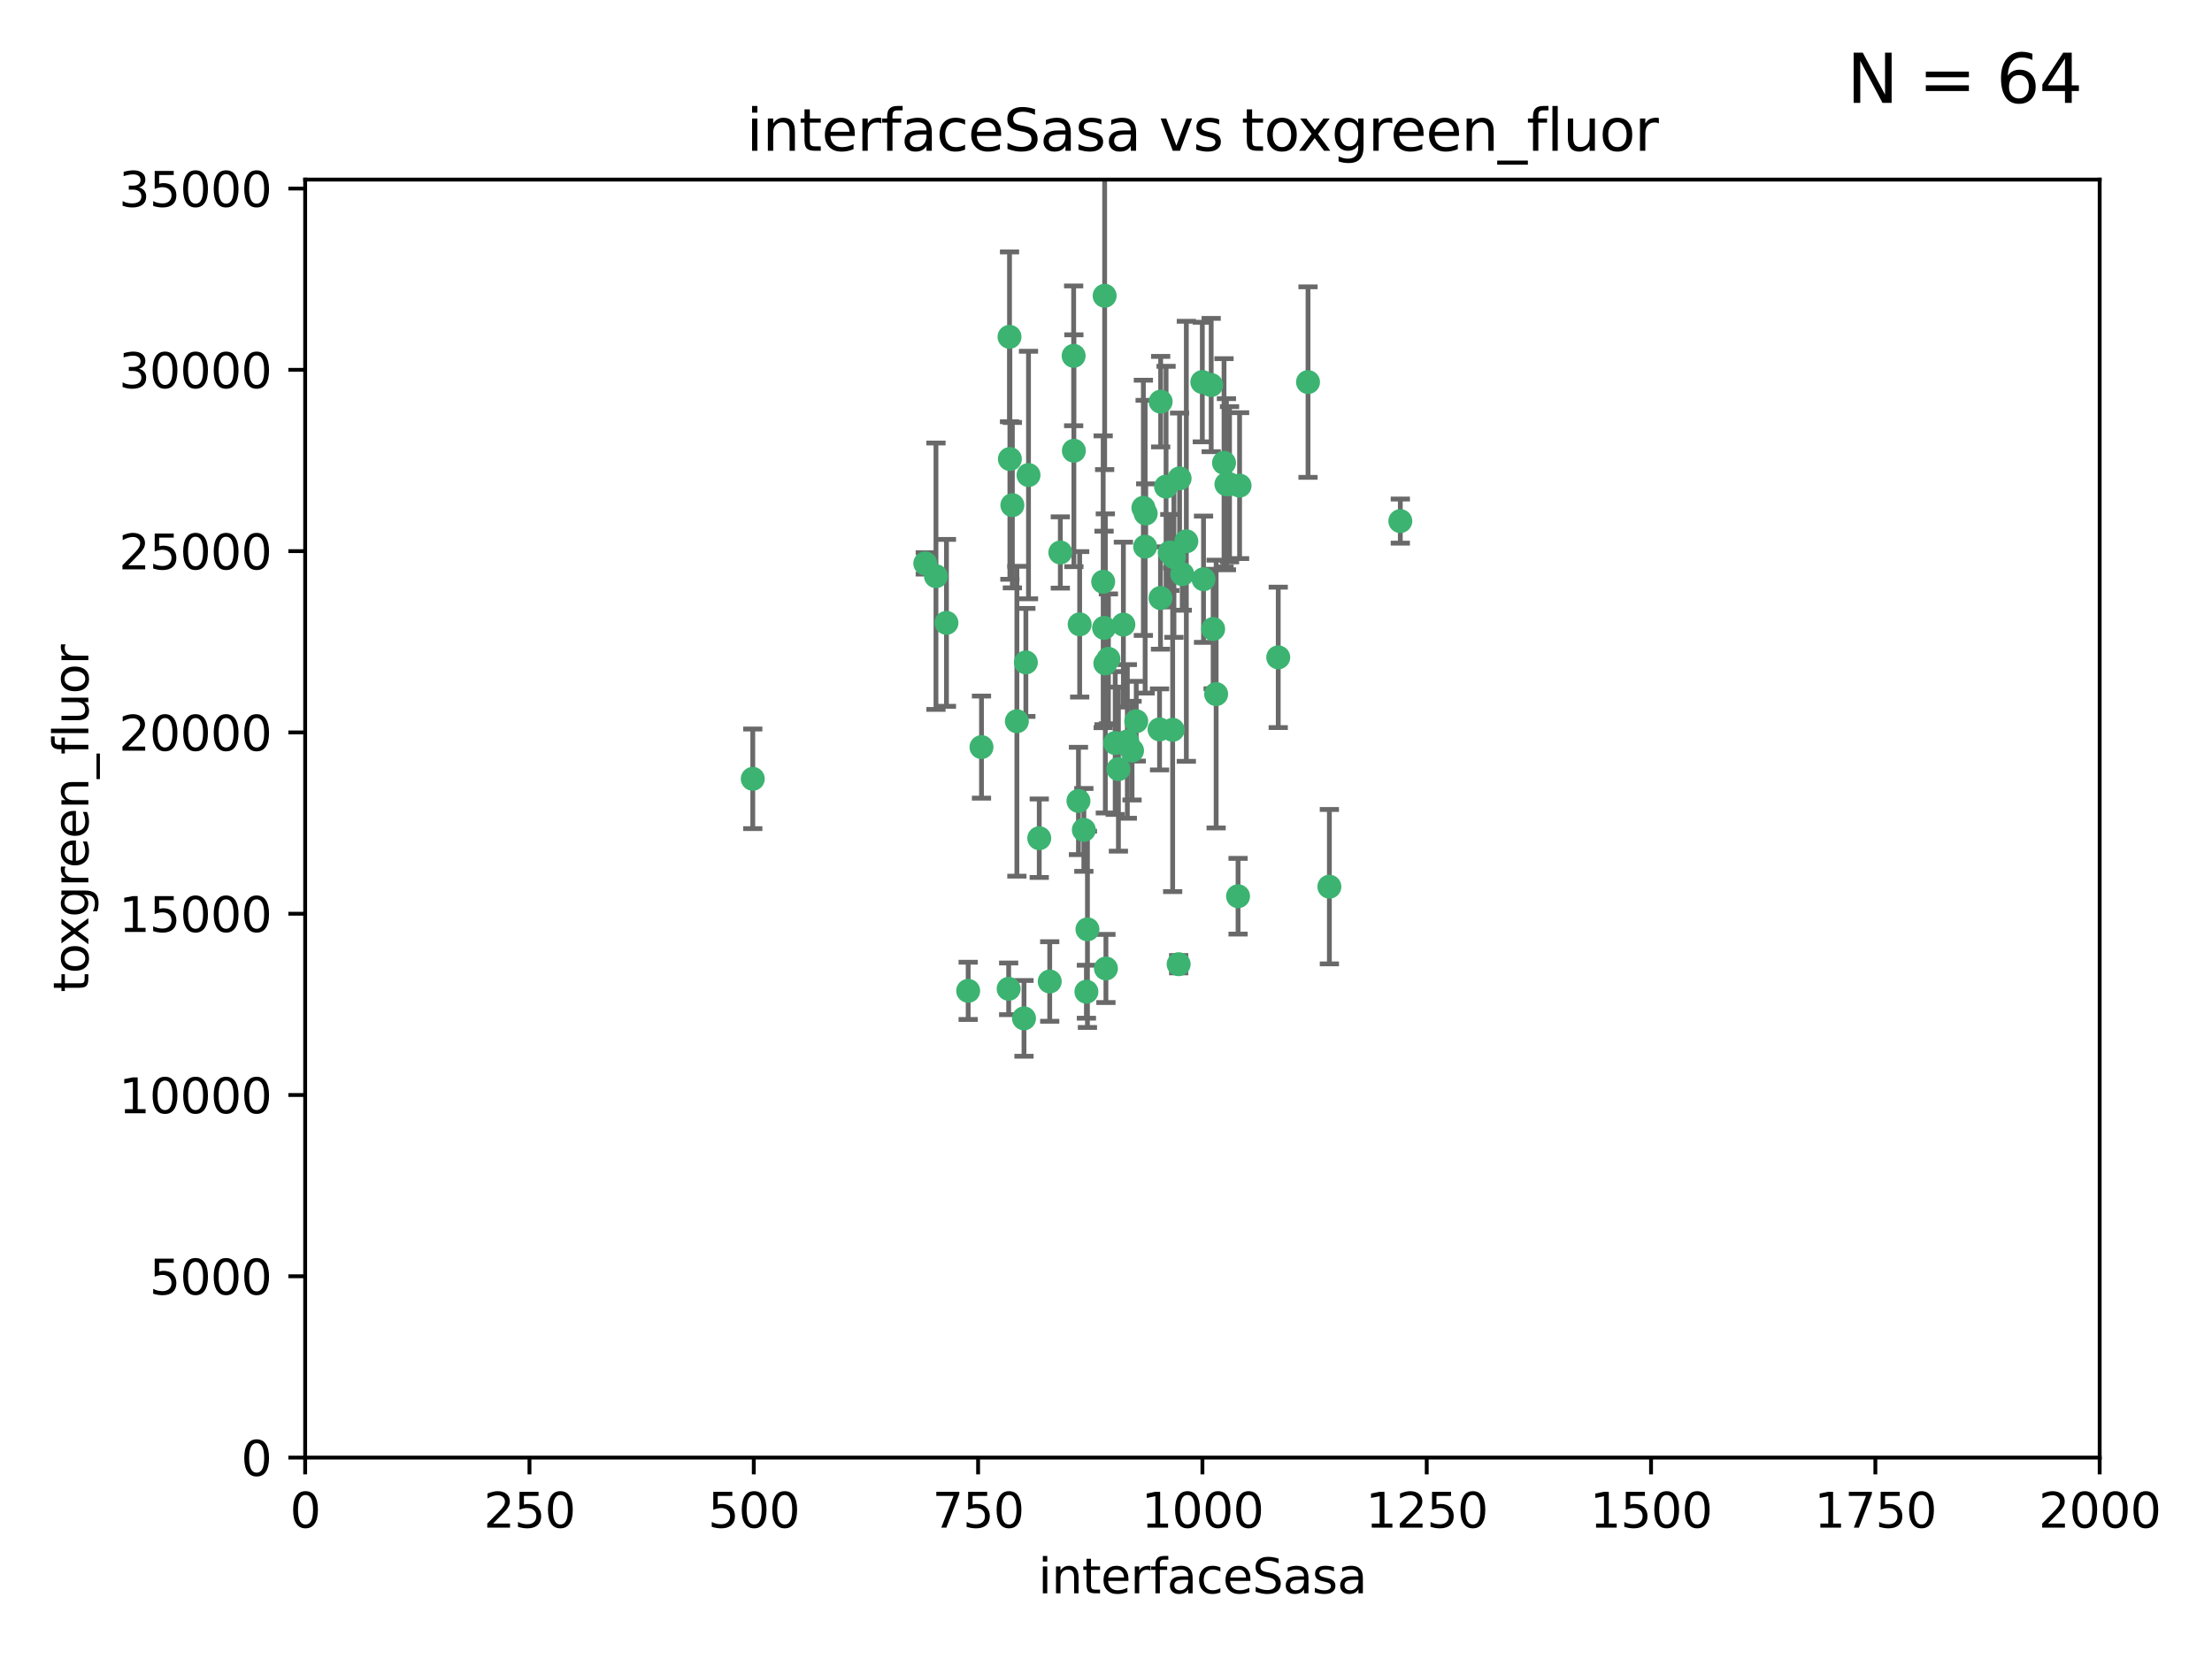 <?xml version="1.0" encoding="utf-8" standalone="no"?>
<!DOCTYPE svg PUBLIC "-//W3C//DTD SVG 1.1//EN"
  "http://www.w3.org/Graphics/SVG/1.1/DTD/svg11.dtd">
<svg xmlns:xlink="http://www.w3.org/1999/xlink" width="460.8pt" height="345.6pt" viewBox="0 0 460.8 345.6" xmlns="http://www.w3.org/2000/svg" version="1.1">
 <defs>
  <style type="text/css">*{stroke-linejoin: round; stroke-linecap: butt}</style>
 </defs>
 <g id="figure_1">
  <g id="patch_1">
   <path d="M 0 345.6 
L 460.8 345.6 
L 460.8 0 
L 0 0 
z
" style="fill: #ffffff"/>
  </g>
  <g id="axes_1">
   <g id="patch_2">
    <path d="M 63.571 303.64 
L 437.4 303.64 
L 437.4 37.411 
L 63.571 37.411 
z
" style="fill: #ffffff"/>
   </g>
   <g id="PathCollection_1">
    <defs>
     <path id="ma93079b238" d="M 0 1.118 
C 0.297 1.118 0.581 1 0.791 0.791 
C 1 0.581 1.118 0.297 1.118 0 
C 1.118 -0.297 1 -0.581 0.791 -0.791 
C 0.581 -1 0.297 -1.118 0 -1.118 
C -0.297 -1.118 -0.581 -1 -0.791 -0.791 
C -1 -0.581 -1.118 -0.297 -1.118 0 
C -1.118 0.297 -1 0.581 -0.791 0.791 
C -0.581 1 -0.297 1.118 0 1.118 
z
" style="stroke: #3cb371"/>
    </defs>
    <g clip-path="url(#p4431cb9d61)">
     <use xlink:href="#ma93079b238" x="243.693" y="115.09" style="fill: #3cb371; stroke: #3cb371"/>
     <use xlink:href="#ma93079b238" x="272.484" y="79.593" style="fill: #3cb371; stroke: #3cb371"/>
     <use xlink:href="#ma93079b238" x="242.914" y="101.372" style="fill: #3cb371; stroke: #3cb371"/>
     <use xlink:href="#ma93079b238" x="266.28" y="136.942" style="fill: #3cb371; stroke: #3cb371"/>
     <use xlink:href="#ma93079b238" x="250.716" y="120.662" style="fill: #3cb371; stroke: #3cb371"/>
     <use xlink:href="#ma93079b238" x="254.987" y="96.415" style="fill: #3cb371; stroke: #3cb371"/>
     <use xlink:href="#ma93079b238" x="220.886" y="115.091" style="fill: #3cb371; stroke: #3cb371"/>
     <use xlink:href="#ma93079b238" x="230.119" y="61.614" style="fill: #3cb371; stroke: #3cb371"/>
     <use xlink:href="#ma93079b238" x="241.787" y="83.673" style="fill: #3cb371; stroke: #3cb371"/>
     <use xlink:href="#ma93079b238" x="252.721" y="131.033" style="fill: #3cb371; stroke: #3cb371"/>
     <use xlink:href="#ma93079b238" x="252.312" y="80.209" style="fill: #3cb371; stroke: #3cb371"/>
     <use xlink:href="#ma93079b238" x="258.229" y="101.166" style="fill: #3cb371; stroke: #3cb371"/>
     <use xlink:href="#ma93079b238" x="223.66" y="74.129" style="fill: #3cb371; stroke: #3cb371"/>
     <use xlink:href="#ma93079b238" x="232.987" y="160.224" style="fill: #3cb371; stroke: #3cb371"/>
     <use xlink:href="#ma93079b238" x="241.557" y="151.945" style="fill: #3cb371; stroke: #3cb371"/>
     <use xlink:href="#ma93079b238" x="247.136" y="112.761" style="fill: #3cb371; stroke: #3cb371"/>
     <use xlink:href="#ma93079b238" x="246.284" y="119.604" style="fill: #3cb371; stroke: #3cb371"/>
     <use xlink:href="#ma93079b238" x="253.345" y="144.591" style="fill: #3cb371; stroke: #3cb371"/>
     <use xlink:href="#ma93079b238" x="255.489" y="100.872" style="fill: #3cb371; stroke: #3cb371"/>
     <use xlink:href="#ma93079b238" x="244.553" y="116.067" style="fill: #3cb371; stroke: #3cb371"/>
     <use xlink:href="#ma93079b238" x="210.378" y="95.624" style="fill: #3cb371; stroke: #3cb371"/>
     <use xlink:href="#ma93079b238" x="232.318" y="154.79" style="fill: #3cb371; stroke: #3cb371"/>
     <use xlink:href="#ma93079b238" x="256.134" y="100.88" style="fill: #3cb371; stroke: #3cb371"/>
     <use xlink:href="#ma93079b238" x="238.185" y="105.788" style="fill: #3cb371; stroke: #3cb371"/>
     <use xlink:href="#ma93079b238" x="234.02" y="130.114" style="fill: #3cb371; stroke: #3cb371"/>
     <use xlink:href="#ma93079b238" x="216.495" y="174.616" style="fill: #3cb371; stroke: #3cb371"/>
     <use xlink:href="#ma93079b238" x="238.555" y="113.883" style="fill: #3cb371; stroke: #3cb371"/>
     <use xlink:href="#ma93079b238" x="230.261" y="138.203" style="fill: #3cb371; stroke: #3cb371"/>
     <use xlink:href="#ma93079b238" x="238.669" y="106.972" style="fill: #3cb371; stroke: #3cb371"/>
     <use xlink:href="#ma93079b238" x="226.319" y="206.592" style="fill: #3cb371; stroke: #3cb371"/>
     <use xlink:href="#ma93079b238" x="241.753" y="124.576" style="fill: #3cb371; stroke: #3cb371"/>
     <use xlink:href="#ma93079b238" x="245.731" y="99.654" style="fill: #3cb371; stroke: #3cb371"/>
     <use xlink:href="#ma93079b238" x="214.256" y="98.96" style="fill: #3cb371; stroke: #3cb371"/>
     <use xlink:href="#ma93079b238" x="291.711" y="108.552" style="fill: #3cb371; stroke: #3cb371"/>
     <use xlink:href="#ma93079b238" x="224.916" y="130.059" style="fill: #3cb371; stroke: #3cb371"/>
     <use xlink:href="#ma93079b238" x="250.465" y="79.585" style="fill: #3cb371; stroke: #3cb371"/>
     <use xlink:href="#ma93079b238" x="204.462" y="155.635" style="fill: #3cb371; stroke: #3cb371"/>
     <use xlink:href="#ma93079b238" x="218.677" y="204.462" style="fill: #3cb371; stroke: #3cb371"/>
     <use xlink:href="#ma93079b238" x="201.688" y="206.41" style="fill: #3cb371; stroke: #3cb371"/>
     <use xlink:href="#ma93079b238" x="194.981" y="120.034" style="fill: #3cb371; stroke: #3cb371"/>
     <use xlink:href="#ma93079b238" x="223.708" y="93.895" style="fill: #3cb371; stroke: #3cb371"/>
     <use xlink:href="#ma93079b238" x="210.123" y="205.988" style="fill: #3cb371; stroke: #3cb371"/>
     <use xlink:href="#ma93079b238" x="192.753" y="117.366" style="fill: #3cb371; stroke: #3cb371"/>
     <use xlink:href="#ma93079b238" x="229.813" y="121.191" style="fill: #3cb371; stroke: #3cb371"/>
     <use xlink:href="#ma93079b238" x="210.301" y="70.169" style="fill: #3cb371; stroke: #3cb371"/>
     <use xlink:href="#ma93079b238" x="224.662" y="166.847" style="fill: #3cb371; stroke: #3cb371"/>
     <use xlink:href="#ma93079b238" x="236.699" y="150.242" style="fill: #3cb371; stroke: #3cb371"/>
     <use xlink:href="#ma93079b238" x="230.901" y="137.251" style="fill: #3cb371; stroke: #3cb371"/>
     <use xlink:href="#ma93079b238" x="213.706" y="137.993" style="fill: #3cb371; stroke: #3cb371"/>
     <use xlink:href="#ma93079b238" x="226.534" y="193.597" style="fill: #3cb371; stroke: #3cb371"/>
     <use xlink:href="#ma93079b238" x="211.835" y="150.246" style="fill: #3cb371; stroke: #3cb371"/>
     <use xlink:href="#ma93079b238" x="245.536" y="200.861" style="fill: #3cb371; stroke: #3cb371"/>
     <use xlink:href="#ma93079b238" x="244.288" y="152.035" style="fill: #3cb371; stroke: #3cb371"/>
     <use xlink:href="#ma93079b238" x="213.318" y="212.147" style="fill: #3cb371; stroke: #3cb371"/>
     <use xlink:href="#ma93079b238" x="235.826" y="156.366" style="fill: #3cb371; stroke: #3cb371"/>
     <use xlink:href="#ma93079b238" x="230.385" y="201.75" style="fill: #3cb371; stroke: #3cb371"/>
     <use xlink:href="#ma93079b238" x="276.932" y="184.712" style="fill: #3cb371; stroke: #3cb371"/>
     <use xlink:href="#ma93079b238" x="257.91" y="186.7" style="fill: #3cb371; stroke: #3cb371"/>
     <use xlink:href="#ma93079b238" x="229.998" y="130.801" style="fill: #3cb371; stroke: #3cb371"/>
     <use xlink:href="#ma93079b238" x="234.846" y="154.457" style="fill: #3cb371; stroke: #3cb371"/>
     <use xlink:href="#ma93079b238" x="210.895" y="105.234" style="fill: #3cb371; stroke: #3cb371"/>
     <use xlink:href="#ma93079b238" x="197.163" y="129.752" style="fill: #3cb371; stroke: #3cb371"/>
     <use xlink:href="#ma93079b238" x="225.785" y="172.883" style="fill: #3cb371; stroke: #3cb371"/>
     <use xlink:href="#ma93079b238" x="156.817" y="162.243" style="fill: #3cb371; stroke: #3cb371"/>
    </g>
   </g>
   <g id="matplotlib.axis_1">
    <g id="xtick_1">
     <g id="line2d_1">
      <defs>
       <path id="m32c71d754b" d="M 0 0 
L 0 3.5 
" style="stroke: #000000; stroke-width: 0.8"/>
      </defs>
      <g>
       <use xlink:href="#m32c71d754b" x="63.571" y="303.64" style="stroke: #000000; stroke-width: 0.8"/>
      </g>
     </g>
     <g id="text_1">
      <!-- 0 -->
      <g transform="translate(60.39 318.238)scale(0.1 -0.1)">
       <defs>
        <path id="DejaVuSans-30" d="M 2034 4250 
Q 1547 4250 1301 3770 
Q 1056 3291 1056 2328 
Q 1056 1369 1301 889 
Q 1547 409 2034 409 
Q 2525 409 2770 889 
Q 3016 1369 3016 2328 
Q 3016 3291 2770 3770 
Q 2525 4250 2034 4250 
z
M 2034 4750 
Q 2819 4750 3233 4129 
Q 3647 3509 3647 2328 
Q 3647 1150 3233 529 
Q 2819 -91 2034 -91 
Q 1250 -91 836 529 
Q 422 1150 422 2328 
Q 422 3509 836 4129 
Q 1250 4750 2034 4750 
z
" transform="scale(0.016)"/>
       </defs>
       <use xlink:href="#DejaVuSans-30"/>
      </g>
     </g>
    </g>
    <g id="xtick_2">
     <g id="line2d_2">
      <g>
       <use xlink:href="#m32c71d754b" x="110.3" y="303.64" style="stroke: #000000; stroke-width: 0.8"/>
      </g>
     </g>
     <g id="text_2">
      <!-- 250 -->
      <g transform="translate(100.756 318.238)scale(0.1 -0.1)">
       <defs>
        <path id="DejaVuSans-32" d="M 1228 531 
L 3431 531 
L 3431 0 
L 469 0 
L 469 531 
Q 828 903 1448 1529 
Q 2069 2156 2228 2338 
Q 2531 2678 2651 2914 
Q 2772 3150 2772 3378 
Q 2772 3750 2511 3984 
Q 2250 4219 1831 4219 
Q 1534 4219 1204 4116 
Q 875 4013 500 3803 
L 500 4441 
Q 881 4594 1212 4672 
Q 1544 4750 1819 4750 
Q 2544 4750 2975 4387 
Q 3406 4025 3406 3419 
Q 3406 3131 3298 2873 
Q 3191 2616 2906 2266 
Q 2828 2175 2409 1742 
Q 1991 1309 1228 531 
z
" transform="scale(0.016)"/>
        <path id="DejaVuSans-35" d="M 691 4666 
L 3169 4666 
L 3169 4134 
L 1269 4134 
L 1269 2991 
Q 1406 3038 1543 3061 
Q 1681 3084 1819 3084 
Q 2600 3084 3056 2656 
Q 3513 2228 3513 1497 
Q 3513 744 3044 326 
Q 2575 -91 1722 -91 
Q 1428 -91 1123 -41 
Q 819 9 494 109 
L 494 744 
Q 775 591 1075 516 
Q 1375 441 1709 441 
Q 2250 441 2565 725 
Q 2881 1009 2881 1497 
Q 2881 1984 2565 2268 
Q 2250 2553 1709 2553 
Q 1456 2553 1204 2497 
Q 953 2441 691 2322 
L 691 4666 
z
" transform="scale(0.016)"/>
       </defs>
       <use xlink:href="#DejaVuSans-32"/>
       <use xlink:href="#DejaVuSans-35" x="63.623"/>
       <use xlink:href="#DejaVuSans-30" x="127.246"/>
      </g>
     </g>
    </g>
    <g id="xtick_3">
     <g id="line2d_3">
      <g>
       <use xlink:href="#m32c71d754b" x="157.028" y="303.64" style="stroke: #000000; stroke-width: 0.8"/>
      </g>
     </g>
     <g id="text_3">
      <!-- 500 -->
      <g transform="translate(147.485 318.238)scale(0.1 -0.1)">
       <use xlink:href="#DejaVuSans-35"/>
       <use xlink:href="#DejaVuSans-30" x="63.623"/>
       <use xlink:href="#DejaVuSans-30" x="127.246"/>
      </g>
     </g>
    </g>
    <g id="xtick_4">
     <g id="line2d_4">
      <g>
       <use xlink:href="#m32c71d754b" x="203.757" y="303.64" style="stroke: #000000; stroke-width: 0.8"/>
      </g>
     </g>
     <g id="text_4">
      <!-- 750 -->
      <g transform="translate(194.213 318.238)scale(0.1 -0.1)">
       <defs>
        <path id="DejaVuSans-37" d="M 525 4666 
L 3525 4666 
L 3525 4397 
L 1831 0 
L 1172 0 
L 2766 4134 
L 525 4134 
L 525 4666 
z
" transform="scale(0.016)"/>
       </defs>
       <use xlink:href="#DejaVuSans-37"/>
       <use xlink:href="#DejaVuSans-35" x="63.623"/>
       <use xlink:href="#DejaVuSans-30" x="127.246"/>
      </g>
     </g>
    </g>
    <g id="xtick_5">
     <g id="line2d_5">
      <g>
       <use xlink:href="#m32c71d754b" x="250.486" y="303.64" style="stroke: #000000; stroke-width: 0.8"/>
      </g>
     </g>
     <g id="text_5">
      <!-- 1000 -->
      <g transform="translate(237.761 318.238)scale(0.1 -0.1)">
       <defs>
        <path id="DejaVuSans-31" d="M 794 531 
L 1825 531 
L 1825 4091 
L 703 3866 
L 703 4441 
L 1819 4666 
L 2450 4666 
L 2450 531 
L 3481 531 
L 3481 0 
L 794 0 
L 794 531 
z
" transform="scale(0.016)"/>
       </defs>
       <use xlink:href="#DejaVuSans-31"/>
       <use xlink:href="#DejaVuSans-30" x="63.623"/>
       <use xlink:href="#DejaVuSans-30" x="127.246"/>
       <use xlink:href="#DejaVuSans-30" x="190.869"/>
      </g>
     </g>
    </g>
    <g id="xtick_6">
     <g id="line2d_6">
      <g>
       <use xlink:href="#m32c71d754b" x="297.214" y="303.64" style="stroke: #000000; stroke-width: 0.8"/>
      </g>
     </g>
     <g id="text_6">
      <!-- 1250 -->
      <g transform="translate(284.489 318.238)scale(0.1 -0.1)">
       <use xlink:href="#DejaVuSans-31"/>
       <use xlink:href="#DejaVuSans-32" x="63.623"/>
       <use xlink:href="#DejaVuSans-35" x="127.246"/>
       <use xlink:href="#DejaVuSans-30" x="190.869"/>
      </g>
     </g>
    </g>
    <g id="xtick_7">
     <g id="line2d_7">
      <g>
       <use xlink:href="#m32c71d754b" x="343.943" y="303.64" style="stroke: #000000; stroke-width: 0.8"/>
      </g>
     </g>
     <g id="text_7">
      <!-- 1500 -->
      <g transform="translate(331.218 318.238)scale(0.1 -0.1)">
       <use xlink:href="#DejaVuSans-31"/>
       <use xlink:href="#DejaVuSans-35" x="63.623"/>
       <use xlink:href="#DejaVuSans-30" x="127.246"/>
       <use xlink:href="#DejaVuSans-30" x="190.869"/>
      </g>
     </g>
    </g>
    <g id="xtick_8">
     <g id="line2d_8">
      <g>
       <use xlink:href="#m32c71d754b" x="390.671" y="303.64" style="stroke: #000000; stroke-width: 0.8"/>
      </g>
     </g>
     <g id="text_8">
      <!-- 1750 -->
      <g transform="translate(377.946 318.238)scale(0.1 -0.1)">
       <use xlink:href="#DejaVuSans-31"/>
       <use xlink:href="#DejaVuSans-37" x="63.623"/>
       <use xlink:href="#DejaVuSans-35" x="127.246"/>
       <use xlink:href="#DejaVuSans-30" x="190.869"/>
      </g>
     </g>
    </g>
    <g id="xtick_9">
     <g id="line2d_9">
      <g>
       <use xlink:href="#m32c71d754b" x="437.4" y="303.64" style="stroke: #000000; stroke-width: 0.8"/>
      </g>
     </g>
     <g id="text_9">
      <!-- 2000 -->
      <g transform="translate(424.675 318.238)scale(0.1 -0.1)">
       <use xlink:href="#DejaVuSans-32"/>
       <use xlink:href="#DejaVuSans-30" x="63.623"/>
       <use xlink:href="#DejaVuSans-30" x="127.246"/>
       <use xlink:href="#DejaVuSans-30" x="190.869"/>
      </g>
     </g>
    </g>
    <g id="text_10">
     <!-- interfaceSasa -->
     <g transform="translate(216.279 331.917)scale(0.1 -0.1)">
      <defs>
       <path id="DejaVuSans-69" d="M 603 3500 
L 1178 3500 
L 1178 0 
L 603 0 
L 603 3500 
z
M 603 4863 
L 1178 4863 
L 1178 4134 
L 603 4134 
L 603 4863 
z
" transform="scale(0.016)"/>
       <path id="DejaVuSans-6e" d="M 3513 2113 
L 3513 0 
L 2938 0 
L 2938 2094 
Q 2938 2591 2744 2837 
Q 2550 3084 2163 3084 
Q 1697 3084 1428 2787 
Q 1159 2491 1159 1978 
L 1159 0 
L 581 0 
L 581 3500 
L 1159 3500 
L 1159 2956 
Q 1366 3272 1645 3428 
Q 1925 3584 2291 3584 
Q 2894 3584 3203 3211 
Q 3513 2838 3513 2113 
z
" transform="scale(0.016)"/>
       <path id="DejaVuSans-74" d="M 1172 4494 
L 1172 3500 
L 2356 3500 
L 2356 3053 
L 1172 3053 
L 1172 1153 
Q 1172 725 1289 603 
Q 1406 481 1766 481 
L 2356 481 
L 2356 0 
L 1766 0 
Q 1100 0 847 248 
Q 594 497 594 1153 
L 594 3053 
L 172 3053 
L 172 3500 
L 594 3500 
L 594 4494 
L 1172 4494 
z
" transform="scale(0.016)"/>
       <path id="DejaVuSans-65" d="M 3597 1894 
L 3597 1613 
L 953 1613 
Q 991 1019 1311 708 
Q 1631 397 2203 397 
Q 2534 397 2845 478 
Q 3156 559 3463 722 
L 3463 178 
Q 3153 47 2828 -22 
Q 2503 -91 2169 -91 
Q 1331 -91 842 396 
Q 353 884 353 1716 
Q 353 2575 817 3079 
Q 1281 3584 2069 3584 
Q 2775 3584 3186 3129 
Q 3597 2675 3597 1894 
z
M 3022 2063 
Q 3016 2534 2758 2815 
Q 2500 3097 2075 3097 
Q 1594 3097 1305 2825 
Q 1016 2553 972 2059 
L 3022 2063 
z
" transform="scale(0.016)"/>
       <path id="DejaVuSans-72" d="M 2631 2963 
Q 2534 3019 2420 3045 
Q 2306 3072 2169 3072 
Q 1681 3072 1420 2755 
Q 1159 2438 1159 1844 
L 1159 0 
L 581 0 
L 581 3500 
L 1159 3500 
L 1159 2956 
Q 1341 3275 1631 3429 
Q 1922 3584 2338 3584 
Q 2397 3584 2469 3576 
Q 2541 3569 2628 3553 
L 2631 2963 
z
" transform="scale(0.016)"/>
       <path id="DejaVuSans-66" d="M 2375 4863 
L 2375 4384 
L 1825 4384 
Q 1516 4384 1395 4259 
Q 1275 4134 1275 3809 
L 1275 3500 
L 2222 3500 
L 2222 3053 
L 1275 3053 
L 1275 0 
L 697 0 
L 697 3053 
L 147 3053 
L 147 3500 
L 697 3500 
L 697 3744 
Q 697 4328 969 4595 
Q 1241 4863 1831 4863 
L 2375 4863 
z
" transform="scale(0.016)"/>
       <path id="DejaVuSans-61" d="M 2194 1759 
Q 1497 1759 1228 1600 
Q 959 1441 959 1056 
Q 959 750 1161 570 
Q 1363 391 1709 391 
Q 2188 391 2477 730 
Q 2766 1069 2766 1631 
L 2766 1759 
L 2194 1759 
z
M 3341 1997 
L 3341 0 
L 2766 0 
L 2766 531 
Q 2569 213 2275 61 
Q 1981 -91 1556 -91 
Q 1019 -91 701 211 
Q 384 513 384 1019 
Q 384 1609 779 1909 
Q 1175 2209 1959 2209 
L 2766 2209 
L 2766 2266 
Q 2766 2663 2505 2880 
Q 2244 3097 1772 3097 
Q 1472 3097 1187 3025 
Q 903 2953 641 2809 
L 641 3341 
Q 956 3463 1253 3523 
Q 1550 3584 1831 3584 
Q 2591 3584 2966 3190 
Q 3341 2797 3341 1997 
z
" transform="scale(0.016)"/>
       <path id="DejaVuSans-63" d="M 3122 3366 
L 3122 2828 
Q 2878 2963 2633 3030 
Q 2388 3097 2138 3097 
Q 1578 3097 1268 2742 
Q 959 2388 959 1747 
Q 959 1106 1268 751 
Q 1578 397 2138 397 
Q 2388 397 2633 464 
Q 2878 531 3122 666 
L 3122 134 
Q 2881 22 2623 -34 
Q 2366 -91 2075 -91 
Q 1284 -91 818 406 
Q 353 903 353 1747 
Q 353 2603 823 3093 
Q 1294 3584 2113 3584 
Q 2378 3584 2631 3529 
Q 2884 3475 3122 3366 
z
" transform="scale(0.016)"/>
       <path id="DejaVuSans-53" d="M 3425 4513 
L 3425 3897 
Q 3066 4069 2747 4153 
Q 2428 4238 2131 4238 
Q 1616 4238 1336 4038 
Q 1056 3838 1056 3469 
Q 1056 3159 1242 3001 
Q 1428 2844 1947 2747 
L 2328 2669 
Q 3034 2534 3370 2195 
Q 3706 1856 3706 1288 
Q 3706 609 3251 259 
Q 2797 -91 1919 -91 
Q 1588 -91 1214 -16 
Q 841 59 441 206 
L 441 856 
Q 825 641 1194 531 
Q 1563 422 1919 422 
Q 2459 422 2753 634 
Q 3047 847 3047 1241 
Q 3047 1584 2836 1778 
Q 2625 1972 2144 2069 
L 1759 2144 
Q 1053 2284 737 2584 
Q 422 2884 422 3419 
Q 422 4038 858 4394 
Q 1294 4750 2059 4750 
Q 2388 4750 2728 4690 
Q 3069 4631 3425 4513 
z
" transform="scale(0.016)"/>
       <path id="DejaVuSans-73" d="M 2834 3397 
L 2834 2853 
Q 2591 2978 2328 3040 
Q 2066 3103 1784 3103 
Q 1356 3103 1142 2972 
Q 928 2841 928 2578 
Q 928 2378 1081 2264 
Q 1234 2150 1697 2047 
L 1894 2003 
Q 2506 1872 2764 1633 
Q 3022 1394 3022 966 
Q 3022 478 2636 193 
Q 2250 -91 1575 -91 
Q 1294 -91 989 -36 
Q 684 19 347 128 
L 347 722 
Q 666 556 975 473 
Q 1284 391 1588 391 
Q 1994 391 2212 530 
Q 2431 669 2431 922 
Q 2431 1156 2273 1281 
Q 2116 1406 1581 1522 
L 1381 1569 
Q 847 1681 609 1914 
Q 372 2147 372 2553 
Q 372 3047 722 3315 
Q 1072 3584 1716 3584 
Q 2034 3584 2315 3537 
Q 2597 3491 2834 3397 
z
" transform="scale(0.016)"/>
      </defs>
      <use xlink:href="#DejaVuSans-69"/>
      <use xlink:href="#DejaVuSans-6e" x="27.783"/>
      <use xlink:href="#DejaVuSans-74" x="91.162"/>
      <use xlink:href="#DejaVuSans-65" x="130.371"/>
      <use xlink:href="#DejaVuSans-72" x="191.895"/>
      <use xlink:href="#DejaVuSans-66" x="233.008"/>
      <use xlink:href="#DejaVuSans-61" x="268.213"/>
      <use xlink:href="#DejaVuSans-63" x="329.492"/>
      <use xlink:href="#DejaVuSans-65" x="384.473"/>
      <use xlink:href="#DejaVuSans-53" x="445.996"/>
      <use xlink:href="#DejaVuSans-61" x="509.473"/>
      <use xlink:href="#DejaVuSans-73" x="570.752"/>
      <use xlink:href="#DejaVuSans-61" x="622.852"/>
     </g>
    </g>
   </g>
   <g id="matplotlib.axis_2">
    <g id="ytick_1">
     <g id="line2d_10">
      <defs>
       <path id="mac22cb645b" d="M 0 0 
L -3.5 0 
" style="stroke: #000000; stroke-width: 0.8"/>
      </defs>
      <g>
       <use xlink:href="#mac22cb645b" x="63.571" y="303.64" style="stroke: #000000; stroke-width: 0.8"/>
      </g>
     </g>
     <g id="text_11">
      <!-- 0 -->
      <g transform="translate(50.209 307.439)scale(0.1 -0.1)">
       <use xlink:href="#DejaVuSans-30"/>
      </g>
     </g>
    </g>
    <g id="ytick_2">
     <g id="line2d_11">
      <g>
       <use xlink:href="#mac22cb645b" x="63.571" y="265.874" style="stroke: #000000; stroke-width: 0.8"/>
      </g>
     </g>
     <g id="text_12">
      <!-- 5000 -->
      <g transform="translate(31.121 269.673)scale(0.1 -0.1)">
       <use xlink:href="#DejaVuSans-35"/>
       <use xlink:href="#DejaVuSans-30" x="63.623"/>
       <use xlink:href="#DejaVuSans-30" x="127.246"/>
       <use xlink:href="#DejaVuSans-30" x="190.869"/>
      </g>
     </g>
    </g>
    <g id="ytick_3">
     <g id="line2d_12">
      <g>
       <use xlink:href="#mac22cb645b" x="63.571" y="228.108" style="stroke: #000000; stroke-width: 0.8"/>
      </g>
     </g>
     <g id="text_13">
      <!-- 10000 -->
      <g transform="translate(24.759 231.907)scale(0.1 -0.1)">
       <use xlink:href="#DejaVuSans-31"/>
       <use xlink:href="#DejaVuSans-30" x="63.623"/>
       <use xlink:href="#DejaVuSans-30" x="127.246"/>
       <use xlink:href="#DejaVuSans-30" x="190.869"/>
       <use xlink:href="#DejaVuSans-30" x="254.492"/>
      </g>
     </g>
    </g>
    <g id="ytick_4">
     <g id="line2d_13">
      <g>
       <use xlink:href="#mac22cb645b" x="63.571" y="190.342" style="stroke: #000000; stroke-width: 0.8"/>
      </g>
     </g>
     <g id="text_14">
      <!-- 15000 -->
      <g transform="translate(24.759 194.141)scale(0.1 -0.1)">
       <use xlink:href="#DejaVuSans-31"/>
       <use xlink:href="#DejaVuSans-35" x="63.623"/>
       <use xlink:href="#DejaVuSans-30" x="127.246"/>
       <use xlink:href="#DejaVuSans-30" x="190.869"/>
       <use xlink:href="#DejaVuSans-30" x="254.492"/>
      </g>
     </g>
    </g>
    <g id="ytick_5">
     <g id="line2d_14">
      <g>
       <use xlink:href="#mac22cb645b" x="63.571" y="152.576" style="stroke: #000000; stroke-width: 0.8"/>
      </g>
     </g>
     <g id="text_15">
      <!-- 20000 -->
      <g transform="translate(24.759 156.375)scale(0.1 -0.1)">
       <use xlink:href="#DejaVuSans-32"/>
       <use xlink:href="#DejaVuSans-30" x="63.623"/>
       <use xlink:href="#DejaVuSans-30" x="127.246"/>
       <use xlink:href="#DejaVuSans-30" x="190.869"/>
       <use xlink:href="#DejaVuSans-30" x="254.492"/>
      </g>
     </g>
    </g>
    <g id="ytick_6">
     <g id="line2d_15">
      <g>
       <use xlink:href="#mac22cb645b" x="63.571" y="114.81" style="stroke: #000000; stroke-width: 0.8"/>
      </g>
     </g>
     <g id="text_16">
      <!-- 25000 -->
      <g transform="translate(24.759 118.609)scale(0.1 -0.1)">
       <use xlink:href="#DejaVuSans-32"/>
       <use xlink:href="#DejaVuSans-35" x="63.623"/>
       <use xlink:href="#DejaVuSans-30" x="127.246"/>
       <use xlink:href="#DejaVuSans-30" x="190.869"/>
       <use xlink:href="#DejaVuSans-30" x="254.492"/>
      </g>
     </g>
    </g>
    <g id="ytick_7">
     <g id="line2d_16">
      <g>
       <use xlink:href="#mac22cb645b" x="63.571" y="77.044" style="stroke: #000000; stroke-width: 0.8"/>
      </g>
     </g>
     <g id="text_17">
      <!-- 30000 -->
      <g transform="translate(24.759 80.844)scale(0.1 -0.1)">
       <defs>
        <path id="DejaVuSans-33" d="M 2597 2516 
Q 3050 2419 3304 2112 
Q 3559 1806 3559 1356 
Q 3559 666 3084 287 
Q 2609 -91 1734 -91 
Q 1441 -91 1130 -33 
Q 819 25 488 141 
L 488 750 
Q 750 597 1062 519 
Q 1375 441 1716 441 
Q 2309 441 2620 675 
Q 2931 909 2931 1356 
Q 2931 1769 2642 2001 
Q 2353 2234 1838 2234 
L 1294 2234 
L 1294 2753 
L 1863 2753 
Q 2328 2753 2575 2939 
Q 2822 3125 2822 3475 
Q 2822 3834 2567 4026 
Q 2313 4219 1838 4219 
Q 1578 4219 1281 4162 
Q 984 4106 628 3988 
L 628 4550 
Q 988 4650 1302 4700 
Q 1616 4750 1894 4750 
Q 2613 4750 3031 4423 
Q 3450 4097 3450 3541 
Q 3450 3153 3228 2886 
Q 3006 2619 2597 2516 
z
" transform="scale(0.016)"/>
       </defs>
       <use xlink:href="#DejaVuSans-33"/>
       <use xlink:href="#DejaVuSans-30" x="63.623"/>
       <use xlink:href="#DejaVuSans-30" x="127.246"/>
       <use xlink:href="#DejaVuSans-30" x="190.869"/>
       <use xlink:href="#DejaVuSans-30" x="254.492"/>
      </g>
     </g>
    </g>
    <g id="ytick_8">
     <g id="line2d_17">
      <g>
       <use xlink:href="#mac22cb645b" x="63.571" y="39.278" style="stroke: #000000; stroke-width: 0.8"/>
      </g>
     </g>
     <g id="text_18">
      <!-- 35000 -->
      <g transform="translate(24.759 43.078)scale(0.1 -0.1)">
       <use xlink:href="#DejaVuSans-33"/>
       <use xlink:href="#DejaVuSans-35" x="63.623"/>
       <use xlink:href="#DejaVuSans-30" x="127.246"/>
       <use xlink:href="#DejaVuSans-30" x="190.869"/>
       <use xlink:href="#DejaVuSans-30" x="254.492"/>
      </g>
     </g>
    </g>
    <g id="text_19">
     <!-- toxgreen_fluor -->
     <g transform="translate(18.401 206.72)rotate(-90)scale(0.1 -0.1)">
      <defs>
       <path id="DejaVuSans-6f" d="M 1959 3097 
Q 1497 3097 1228 2736 
Q 959 2375 959 1747 
Q 959 1119 1226 758 
Q 1494 397 1959 397 
Q 2419 397 2687 759 
Q 2956 1122 2956 1747 
Q 2956 2369 2687 2733 
Q 2419 3097 1959 3097 
z
M 1959 3584 
Q 2709 3584 3137 3096 
Q 3566 2609 3566 1747 
Q 3566 888 3137 398 
Q 2709 -91 1959 -91 
Q 1206 -91 779 398 
Q 353 888 353 1747 
Q 353 2609 779 3096 
Q 1206 3584 1959 3584 
z
" transform="scale(0.016)"/>
       <path id="DejaVuSans-78" d="M 3513 3500 
L 2247 1797 
L 3578 0 
L 2900 0 
L 1881 1375 
L 863 0 
L 184 0 
L 1544 1831 
L 300 3500 
L 978 3500 
L 1906 2253 
L 2834 3500 
L 3513 3500 
z
" transform="scale(0.016)"/>
       <path id="DejaVuSans-67" d="M 2906 1791 
Q 2906 2416 2648 2759 
Q 2391 3103 1925 3103 
Q 1463 3103 1205 2759 
Q 947 2416 947 1791 
Q 947 1169 1205 825 
Q 1463 481 1925 481 
Q 2391 481 2648 825 
Q 2906 1169 2906 1791 
z
M 3481 434 
Q 3481 -459 3084 -895 
Q 2688 -1331 1869 -1331 
Q 1566 -1331 1297 -1286 
Q 1028 -1241 775 -1147 
L 775 -588 
Q 1028 -725 1275 -790 
Q 1522 -856 1778 -856 
Q 2344 -856 2625 -561 
Q 2906 -266 2906 331 
L 2906 616 
Q 2728 306 2450 153 
Q 2172 0 1784 0 
Q 1141 0 747 490 
Q 353 981 353 1791 
Q 353 2603 747 3093 
Q 1141 3584 1784 3584 
Q 2172 3584 2450 3431 
Q 2728 3278 2906 2969 
L 2906 3500 
L 3481 3500 
L 3481 434 
z
" transform="scale(0.016)"/>
       <path id="DejaVuSans-5f" d="M 3263 -1063 
L 3263 -1509 
L -63 -1509 
L -63 -1063 
L 3263 -1063 
z
" transform="scale(0.016)"/>
       <path id="DejaVuSans-6c" d="M 603 4863 
L 1178 4863 
L 1178 0 
L 603 0 
L 603 4863 
z
" transform="scale(0.016)"/>
       <path id="DejaVuSans-75" d="M 544 1381 
L 544 3500 
L 1119 3500 
L 1119 1403 
Q 1119 906 1312 657 
Q 1506 409 1894 409 
Q 2359 409 2629 706 
Q 2900 1003 2900 1516 
L 2900 3500 
L 3475 3500 
L 3475 0 
L 2900 0 
L 2900 538 
Q 2691 219 2414 64 
Q 2138 -91 1772 -91 
Q 1169 -91 856 284 
Q 544 659 544 1381 
z
M 1991 3584 
L 1991 3584 
z
" transform="scale(0.016)"/>
      </defs>
      <use xlink:href="#DejaVuSans-74"/>
      <use xlink:href="#DejaVuSans-6f" x="39.209"/>
      <use xlink:href="#DejaVuSans-78" x="97.266"/>
      <use xlink:href="#DejaVuSans-67" x="156.445"/>
      <use xlink:href="#DejaVuSans-72" x="219.922"/>
      <use xlink:href="#DejaVuSans-65" x="258.785"/>
      <use xlink:href="#DejaVuSans-65" x="320.309"/>
      <use xlink:href="#DejaVuSans-6e" x="381.832"/>
      <use xlink:href="#DejaVuSans-5f" x="445.211"/>
      <use xlink:href="#DejaVuSans-66" x="495.211"/>
      <use xlink:href="#DejaVuSans-6c" x="530.416"/>
      <use xlink:href="#DejaVuSans-75" x="558.199"/>
      <use xlink:href="#DejaVuSans-6f" x="621.578"/>
      <use xlink:href="#DejaVuSans-72" x="682.76"/>
     </g>
    </g>
   </g>
   <g id="LineCollection_1">
    <path d="M 243.693 123.008 
L 243.693 107.171 
" clip-path="url(#p4431cb9d61)" style="fill: none; stroke: #696969"/>
    <path d="M 272.484 99.437 
L 272.484 59.75 
" clip-path="url(#p4431cb9d61)" style="fill: none; stroke: #696969"/>
    <path d="M 242.914 126.436 
L 242.914 76.309 
" clip-path="url(#p4431cb9d61)" style="fill: none; stroke: #696969"/>
    <path d="M 266.28 151.57 
L 266.28 122.315 
" clip-path="url(#p4431cb9d61)" style="fill: none; stroke: #696969"/>
    <path d="M 250.716 133.818 
L 250.716 107.506 
" clip-path="url(#p4431cb9d61)" style="fill: none; stroke: #696969"/>
    <path d="M 254.987 118.115 
L 254.987 74.714 
" clip-path="url(#p4431cb9d61)" style="fill: none; stroke: #696969"/>
    <path d="M 220.886 122.516 
L 220.886 107.666 
" clip-path="url(#p4431cb9d61)" style="fill: none; stroke: #696969"/>
    <path d="M 230.119 97.825 
L 230.119 25.402 
" clip-path="url(#p4431cb9d61)" style="fill: none; stroke: #696969"/>
    <path d="M 241.787 93.1 
L 241.787 74.246 
" clip-path="url(#p4431cb9d61)" style="fill: none; stroke: #696969"/>
    <path d="M 252.721 143.479 
L 252.721 118.586 
" clip-path="url(#p4431cb9d61)" style="fill: none; stroke: #696969"/>
    <path d="M 252.312 94.094 
L 252.312 66.324 
" clip-path="url(#p4431cb9d61)" style="fill: none; stroke: #696969"/>
    <path d="M 258.229 116.358 
L 258.229 85.973 
" clip-path="url(#p4431cb9d61)" style="fill: none; stroke: #696969"/>
    <path d="M 223.66 88.692 
L 223.66 59.566 
" clip-path="url(#p4431cb9d61)" style="fill: none; stroke: #696969"/>
    <path d="M 232.987 177.314 
L 232.987 143.135 
" clip-path="url(#p4431cb9d61)" style="fill: none; stroke: #696969"/>
    <path d="M 241.557 160.385 
L 241.557 143.505 
" clip-path="url(#p4431cb9d61)" style="fill: none; stroke: #696969"/>
    <path d="M 247.136 158.597 
L 247.136 66.926 
" clip-path="url(#p4431cb9d61)" style="fill: none; stroke: #696969"/>
    <path d="M 246.284 127.118 
L 246.284 112.09 
" clip-path="url(#p4431cb9d61)" style="fill: none; stroke: #696969"/>
    <path d="M 253.345 172.484 
L 253.345 116.697 
" clip-path="url(#p4431cb9d61)" style="fill: none; stroke: #696969"/>
    <path d="M 255.489 118.692 
L 255.489 83.052 
" clip-path="url(#p4431cb9d61)" style="fill: none; stroke: #696969"/>
    <path d="M 244.553 132.771 
L 244.553 99.364 
" clip-path="url(#p4431cb9d61)" style="fill: none; stroke: #696969"/>
    <path d="M 210.378 120.671 
L 210.378 70.577 
" clip-path="url(#p4431cb9d61)" style="fill: none; stroke: #696969"/>
    <path d="M 232.318 169.67 
L 232.318 139.91 
" clip-path="url(#p4431cb9d61)" style="fill: none; stroke: #696969"/>
    <path d="M 256.134 117.048 
L 256.134 84.711 
" clip-path="url(#p4431cb9d61)" style="fill: none; stroke: #696969"/>
    <path d="M 238.185 132.373 
L 238.185 79.202 
" clip-path="url(#p4431cb9d61)" style="fill: none; stroke: #696969"/>
    <path d="M 234.02 147.286 
L 234.02 112.943 
" clip-path="url(#p4431cb9d61)" style="fill: none; stroke: #696969"/>
    <path d="M 216.495 182.79 
L 216.495 166.441 
" clip-path="url(#p4431cb9d61)" style="fill: none; stroke: #696969"/>
    <path d="M 238.555 144.378 
L 238.555 83.389 
" clip-path="url(#p4431cb9d61)" style="fill: none; stroke: #696969"/>
    <path d="M 230.261 169.362 
L 230.261 107.043 
" clip-path="url(#p4431cb9d61)" style="fill: none; stroke: #696969"/>
    <path d="M 238.669 113.147 
L 238.669 100.797 
" clip-path="url(#p4431cb9d61)" style="fill: none; stroke: #696969"/>
    <path d="M 226.319 212.112 
L 226.319 201.073 
" clip-path="url(#p4431cb9d61)" style="fill: none; stroke: #696969"/>
    <path d="M 241.753 135.235 
L 241.753 113.917 
" clip-path="url(#p4431cb9d61)" style="fill: none; stroke: #696969"/>
    <path d="M 245.731 113.257 
L 245.731 86.051 
" clip-path="url(#p4431cb9d61)" style="fill: none; stroke: #696969"/>
    <path d="M 214.256 124.744 
L 214.256 73.175 
" clip-path="url(#p4431cb9d61)" style="fill: none; stroke: #696969"/>
    <path d="M 291.711 113.148 
L 291.711 103.957 
" clip-path="url(#p4431cb9d61)" style="fill: none; stroke: #696969"/>
    <path d="M 224.916 145.209 
L 224.916 114.909 
" clip-path="url(#p4431cb9d61)" style="fill: none; stroke: #696969"/>
    <path d="M 250.465 92.04 
L 250.465 67.13 
" clip-path="url(#p4431cb9d61)" style="fill: none; stroke: #696969"/>
    <path d="M 204.462 166.268 
L 204.462 145.002 
" clip-path="url(#p4431cb9d61)" style="fill: none; stroke: #696969"/>
    <path d="M 218.677 212.746 
L 218.677 196.178 
" clip-path="url(#p4431cb9d61)" style="fill: none; stroke: #696969"/>
    <path d="M 201.688 212.375 
L 201.688 200.445 
" clip-path="url(#p4431cb9d61)" style="fill: none; stroke: #696969"/>
    <path d="M 194.981 147.781 
L 194.981 92.287 
" clip-path="url(#p4431cb9d61)" style="fill: none; stroke: #696969"/>
    <path d="M 223.708 118.044 
L 223.708 69.747 
" clip-path="url(#p4431cb9d61)" style="fill: none; stroke: #696969"/>
    <path d="M 210.123 211.368 
L 210.123 200.608 
" clip-path="url(#p4431cb9d61)" style="fill: none; stroke: #696969"/>
    <path d="M 192.753 119.591 
L 192.753 115.141 
" clip-path="url(#p4431cb9d61)" style="fill: none; stroke: #696969"/>
    <path d="M 229.813 151.584 
L 229.813 90.798 
" clip-path="url(#p4431cb9d61)" style="fill: none; stroke: #696969"/>
    <path d="M 210.301 87.855 
L 210.301 52.483 
" clip-path="url(#p4431cb9d61)" style="fill: none; stroke: #696969"/>
    <path d="M 224.662 178.027 
L 224.662 155.668 
" clip-path="url(#p4431cb9d61)" style="fill: none; stroke: #696969"/>
    <path d="M 236.699 158.549 
L 236.699 141.935 
" clip-path="url(#p4431cb9d61)" style="fill: none; stroke: #696969"/>
    <path d="M 230.901 150.773 
L 230.901 123.729 
" clip-path="url(#p4431cb9d61)" style="fill: none; stroke: #696969"/>
    <path d="M 213.706 149.246 
L 213.706 126.741 
" clip-path="url(#p4431cb9d61)" style="fill: none; stroke: #696969"/>
    <path d="M 226.534 214.035 
L 226.534 173.16 
" clip-path="url(#p4431cb9d61)" style="fill: none; stroke: #696969"/>
    <path d="M 211.835 182.519 
L 211.835 117.972 
" clip-path="url(#p4431cb9d61)" style="fill: none; stroke: #696969"/>
    <path d="M 245.536 202.673 
L 245.536 199.049 
" clip-path="url(#p4431cb9d61)" style="fill: none; stroke: #696969"/>
    <path d="M 244.288 185.743 
L 244.288 118.327 
" clip-path="url(#p4431cb9d61)" style="fill: none; stroke: #696969"/>
    <path d="M 213.318 220.035 
L 213.318 204.259 
" clip-path="url(#p4431cb9d61)" style="fill: none; stroke: #696969"/>
    <path d="M 235.826 166.65 
L 235.826 146.083 
" clip-path="url(#p4431cb9d61)" style="fill: none; stroke: #696969"/>
    <path d="M 230.385 208.846 
L 230.385 194.653 
" clip-path="url(#p4431cb9d61)" style="fill: none; stroke: #696969"/>
    <path d="M 276.932 200.794 
L 276.932 168.63 
" clip-path="url(#p4431cb9d61)" style="fill: none; stroke: #696969"/>
    <path d="M 257.91 194.587 
L 257.91 178.814 
" clip-path="url(#p4431cb9d61)" style="fill: none; stroke: #696969"/>
    <path d="M 229.998 150.951 
L 229.998 110.652 
" clip-path="url(#p4431cb9d61)" style="fill: none; stroke: #696969"/>
    <path d="M 234.846 170.456 
L 234.846 138.458 
" clip-path="url(#p4431cb9d61)" style="fill: none; stroke: #696969"/>
    <path d="M 210.895 122.461 
L 210.895 88.007 
" clip-path="url(#p4431cb9d61)" style="fill: none; stroke: #696969"/>
    <path d="M 197.163 147.136 
L 197.163 112.367 
" clip-path="url(#p4431cb9d61)" style="fill: none; stroke: #696969"/>
    <path d="M 225.785 181.512 
L 225.785 164.255 
" clip-path="url(#p4431cb9d61)" style="fill: none; stroke: #696969"/>
    <path d="M 156.817 172.618 
L 156.817 151.867 
" clip-path="url(#p4431cb9d61)" style="fill: none; stroke: #696969"/>
   </g>
   <g id="line2d_18">
    <defs>
     <path id="m992646ac6a" d="M 2 0 
L -2 -0 
" style="stroke: #696969"/>
    </defs>
    <g clip-path="url(#p4431cb9d61)">
     <use xlink:href="#m992646ac6a" x="243.693" y="123.008" style="fill: #696969; stroke: #696969"/>
     <use xlink:href="#m992646ac6a" x="272.484" y="99.437" style="fill: #696969; stroke: #696969"/>
     <use xlink:href="#m992646ac6a" x="242.914" y="126.436" style="fill: #696969; stroke: #696969"/>
     <use xlink:href="#m992646ac6a" x="266.28" y="151.57" style="fill: #696969; stroke: #696969"/>
     <use xlink:href="#m992646ac6a" x="250.716" y="133.818" style="fill: #696969; stroke: #696969"/>
     <use xlink:href="#m992646ac6a" x="254.987" y="118.115" style="fill: #696969; stroke: #696969"/>
     <use xlink:href="#m992646ac6a" x="220.886" y="122.516" style="fill: #696969; stroke: #696969"/>
     <use xlink:href="#m992646ac6a" x="230.119" y="97.825" style="fill: #696969; stroke: #696969"/>
     <use xlink:href="#m992646ac6a" x="241.787" y="93.1" style="fill: #696969; stroke: #696969"/>
     <use xlink:href="#m992646ac6a" x="252.721" y="143.479" style="fill: #696969; stroke: #696969"/>
     <use xlink:href="#m992646ac6a" x="252.312" y="94.094" style="fill: #696969; stroke: #696969"/>
     <use xlink:href="#m992646ac6a" x="258.229" y="116.358" style="fill: #696969; stroke: #696969"/>
     <use xlink:href="#m992646ac6a" x="223.66" y="88.692" style="fill: #696969; stroke: #696969"/>
     <use xlink:href="#m992646ac6a" x="232.987" y="177.314" style="fill: #696969; stroke: #696969"/>
     <use xlink:href="#m992646ac6a" x="241.557" y="160.385" style="fill: #696969; stroke: #696969"/>
     <use xlink:href="#m992646ac6a" x="247.136" y="158.597" style="fill: #696969; stroke: #696969"/>
     <use xlink:href="#m992646ac6a" x="246.284" y="127.118" style="fill: #696969; stroke: #696969"/>
     <use xlink:href="#m992646ac6a" x="253.345" y="172.484" style="fill: #696969; stroke: #696969"/>
     <use xlink:href="#m992646ac6a" x="255.489" y="118.692" style="fill: #696969; stroke: #696969"/>
     <use xlink:href="#m992646ac6a" x="244.553" y="132.771" style="fill: #696969; stroke: #696969"/>
     <use xlink:href="#m992646ac6a" x="210.378" y="120.671" style="fill: #696969; stroke: #696969"/>
     <use xlink:href="#m992646ac6a" x="232.318" y="169.67" style="fill: #696969; stroke: #696969"/>
     <use xlink:href="#m992646ac6a" x="256.134" y="117.048" style="fill: #696969; stroke: #696969"/>
     <use xlink:href="#m992646ac6a" x="238.185" y="132.373" style="fill: #696969; stroke: #696969"/>
     <use xlink:href="#m992646ac6a" x="234.02" y="147.286" style="fill: #696969; stroke: #696969"/>
     <use xlink:href="#m992646ac6a" x="216.495" y="182.79" style="fill: #696969; stroke: #696969"/>
     <use xlink:href="#m992646ac6a" x="238.555" y="144.378" style="fill: #696969; stroke: #696969"/>
     <use xlink:href="#m992646ac6a" x="230.261" y="169.362" style="fill: #696969; stroke: #696969"/>
     <use xlink:href="#m992646ac6a" x="238.669" y="113.147" style="fill: #696969; stroke: #696969"/>
     <use xlink:href="#m992646ac6a" x="226.319" y="212.112" style="fill: #696969; stroke: #696969"/>
     <use xlink:href="#m992646ac6a" x="241.753" y="135.235" style="fill: #696969; stroke: #696969"/>
     <use xlink:href="#m992646ac6a" x="245.731" y="113.257" style="fill: #696969; stroke: #696969"/>
     <use xlink:href="#m992646ac6a" x="214.256" y="124.744" style="fill: #696969; stroke: #696969"/>
     <use xlink:href="#m992646ac6a" x="291.711" y="113.148" style="fill: #696969; stroke: #696969"/>
     <use xlink:href="#m992646ac6a" x="224.916" y="145.209" style="fill: #696969; stroke: #696969"/>
     <use xlink:href="#m992646ac6a" x="250.465" y="92.04" style="fill: #696969; stroke: #696969"/>
     <use xlink:href="#m992646ac6a" x="204.462" y="166.268" style="fill: #696969; stroke: #696969"/>
     <use xlink:href="#m992646ac6a" x="218.677" y="212.746" style="fill: #696969; stroke: #696969"/>
     <use xlink:href="#m992646ac6a" x="201.688" y="212.375" style="fill: #696969; stroke: #696969"/>
     <use xlink:href="#m992646ac6a" x="194.981" y="147.781" style="fill: #696969; stroke: #696969"/>
     <use xlink:href="#m992646ac6a" x="223.708" y="118.044" style="fill: #696969; stroke: #696969"/>
     <use xlink:href="#m992646ac6a" x="210.123" y="211.368" style="fill: #696969; stroke: #696969"/>
     <use xlink:href="#m992646ac6a" x="192.753" y="119.591" style="fill: #696969; stroke: #696969"/>
     <use xlink:href="#m992646ac6a" x="229.813" y="151.584" style="fill: #696969; stroke: #696969"/>
     <use xlink:href="#m992646ac6a" x="210.301" y="87.855" style="fill: #696969; stroke: #696969"/>
     <use xlink:href="#m992646ac6a" x="224.662" y="178.027" style="fill: #696969; stroke: #696969"/>
     <use xlink:href="#m992646ac6a" x="236.699" y="158.549" style="fill: #696969; stroke: #696969"/>
     <use xlink:href="#m992646ac6a" x="230.901" y="150.773" style="fill: #696969; stroke: #696969"/>
     <use xlink:href="#m992646ac6a" x="213.706" y="149.246" style="fill: #696969; stroke: #696969"/>
     <use xlink:href="#m992646ac6a" x="226.534" y="214.035" style="fill: #696969; stroke: #696969"/>
     <use xlink:href="#m992646ac6a" x="211.835" y="182.519" style="fill: #696969; stroke: #696969"/>
     <use xlink:href="#m992646ac6a" x="245.536" y="202.673" style="fill: #696969; stroke: #696969"/>
     <use xlink:href="#m992646ac6a" x="244.288" y="185.743" style="fill: #696969; stroke: #696969"/>
     <use xlink:href="#m992646ac6a" x="213.318" y="220.035" style="fill: #696969; stroke: #696969"/>
     <use xlink:href="#m992646ac6a" x="235.826" y="166.65" style="fill: #696969; stroke: #696969"/>
     <use xlink:href="#m992646ac6a" x="230.385" y="208.846" style="fill: #696969; stroke: #696969"/>
     <use xlink:href="#m992646ac6a" x="276.932" y="200.794" style="fill: #696969; stroke: #696969"/>
     <use xlink:href="#m992646ac6a" x="257.91" y="194.587" style="fill: #696969; stroke: #696969"/>
     <use xlink:href="#m992646ac6a" x="229.998" y="150.951" style="fill: #696969; stroke: #696969"/>
     <use xlink:href="#m992646ac6a" x="234.846" y="170.456" style="fill: #696969; stroke: #696969"/>
     <use xlink:href="#m992646ac6a" x="210.895" y="122.461" style="fill: #696969; stroke: #696969"/>
     <use xlink:href="#m992646ac6a" x="197.163" y="147.136" style="fill: #696969; stroke: #696969"/>
     <use xlink:href="#m992646ac6a" x="225.785" y="181.512" style="fill: #696969; stroke: #696969"/>
     <use xlink:href="#m992646ac6a" x="156.817" y="172.618" style="fill: #696969; stroke: #696969"/>
    </g>
   </g>
   <g id="line2d_19">
    <g clip-path="url(#p4431cb9d61)">
     <use xlink:href="#m992646ac6a" x="243.693" y="107.171" style="fill: #696969; stroke: #696969"/>
     <use xlink:href="#m992646ac6a" x="272.484" y="59.75" style="fill: #696969; stroke: #696969"/>
     <use xlink:href="#m992646ac6a" x="242.914" y="76.309" style="fill: #696969; stroke: #696969"/>
     <use xlink:href="#m992646ac6a" x="266.28" y="122.315" style="fill: #696969; stroke: #696969"/>
     <use xlink:href="#m992646ac6a" x="250.716" y="107.506" style="fill: #696969; stroke: #696969"/>
     <use xlink:href="#m992646ac6a" x="254.987" y="74.714" style="fill: #696969; stroke: #696969"/>
     <use xlink:href="#m992646ac6a" x="220.886" y="107.666" style="fill: #696969; stroke: #696969"/>
     <use xlink:href="#m992646ac6a" x="230.119" y="25.402" style="fill: #696969; stroke: #696969"/>
     <use xlink:href="#m992646ac6a" x="241.787" y="74.246" style="fill: #696969; stroke: #696969"/>
     <use xlink:href="#m992646ac6a" x="252.721" y="118.586" style="fill: #696969; stroke: #696969"/>
     <use xlink:href="#m992646ac6a" x="252.312" y="66.324" style="fill: #696969; stroke: #696969"/>
     <use xlink:href="#m992646ac6a" x="258.229" y="85.973" style="fill: #696969; stroke: #696969"/>
     <use xlink:href="#m992646ac6a" x="223.66" y="59.566" style="fill: #696969; stroke: #696969"/>
     <use xlink:href="#m992646ac6a" x="232.987" y="143.135" style="fill: #696969; stroke: #696969"/>
     <use xlink:href="#m992646ac6a" x="241.557" y="143.505" style="fill: #696969; stroke: #696969"/>
     <use xlink:href="#m992646ac6a" x="247.136" y="66.926" style="fill: #696969; stroke: #696969"/>
     <use xlink:href="#m992646ac6a" x="246.284" y="112.09" style="fill: #696969; stroke: #696969"/>
     <use xlink:href="#m992646ac6a" x="253.345" y="116.697" style="fill: #696969; stroke: #696969"/>
     <use xlink:href="#m992646ac6a" x="255.489" y="83.052" style="fill: #696969; stroke: #696969"/>
     <use xlink:href="#m992646ac6a" x="244.553" y="99.364" style="fill: #696969; stroke: #696969"/>
     <use xlink:href="#m992646ac6a" x="210.378" y="70.577" style="fill: #696969; stroke: #696969"/>
     <use xlink:href="#m992646ac6a" x="232.318" y="139.91" style="fill: #696969; stroke: #696969"/>
     <use xlink:href="#m992646ac6a" x="256.134" y="84.711" style="fill: #696969; stroke: #696969"/>
     <use xlink:href="#m992646ac6a" x="238.185" y="79.202" style="fill: #696969; stroke: #696969"/>
     <use xlink:href="#m992646ac6a" x="234.02" y="112.943" style="fill: #696969; stroke: #696969"/>
     <use xlink:href="#m992646ac6a" x="216.495" y="166.441" style="fill: #696969; stroke: #696969"/>
     <use xlink:href="#m992646ac6a" x="238.555" y="83.389" style="fill: #696969; stroke: #696969"/>
     <use xlink:href="#m992646ac6a" x="230.261" y="107.043" style="fill: #696969; stroke: #696969"/>
     <use xlink:href="#m992646ac6a" x="238.669" y="100.797" style="fill: #696969; stroke: #696969"/>
     <use xlink:href="#m992646ac6a" x="226.319" y="201.073" style="fill: #696969; stroke: #696969"/>
     <use xlink:href="#m992646ac6a" x="241.753" y="113.917" style="fill: #696969; stroke: #696969"/>
     <use xlink:href="#m992646ac6a" x="245.731" y="86.051" style="fill: #696969; stroke: #696969"/>
     <use xlink:href="#m992646ac6a" x="214.256" y="73.175" style="fill: #696969; stroke: #696969"/>
     <use xlink:href="#m992646ac6a" x="291.711" y="103.957" style="fill: #696969; stroke: #696969"/>
     <use xlink:href="#m992646ac6a" x="224.916" y="114.909" style="fill: #696969; stroke: #696969"/>
     <use xlink:href="#m992646ac6a" x="250.465" y="67.13" style="fill: #696969; stroke: #696969"/>
     <use xlink:href="#m992646ac6a" x="204.462" y="145.002" style="fill: #696969; stroke: #696969"/>
     <use xlink:href="#m992646ac6a" x="218.677" y="196.178" style="fill: #696969; stroke: #696969"/>
     <use xlink:href="#m992646ac6a" x="201.688" y="200.445" style="fill: #696969; stroke: #696969"/>
     <use xlink:href="#m992646ac6a" x="194.981" y="92.287" style="fill: #696969; stroke: #696969"/>
     <use xlink:href="#m992646ac6a" x="223.708" y="69.747" style="fill: #696969; stroke: #696969"/>
     <use xlink:href="#m992646ac6a" x="210.123" y="200.608" style="fill: #696969; stroke: #696969"/>
     <use xlink:href="#m992646ac6a" x="192.753" y="115.141" style="fill: #696969; stroke: #696969"/>
     <use xlink:href="#m992646ac6a" x="229.813" y="90.798" style="fill: #696969; stroke: #696969"/>
     <use xlink:href="#m992646ac6a" x="210.301" y="52.483" style="fill: #696969; stroke: #696969"/>
     <use xlink:href="#m992646ac6a" x="224.662" y="155.668" style="fill: #696969; stroke: #696969"/>
     <use xlink:href="#m992646ac6a" x="236.699" y="141.935" style="fill: #696969; stroke: #696969"/>
     <use xlink:href="#m992646ac6a" x="230.901" y="123.729" style="fill: #696969; stroke: #696969"/>
     <use xlink:href="#m992646ac6a" x="213.706" y="126.741" style="fill: #696969; stroke: #696969"/>
     <use xlink:href="#m992646ac6a" x="226.534" y="173.16" style="fill: #696969; stroke: #696969"/>
     <use xlink:href="#m992646ac6a" x="211.835" y="117.972" style="fill: #696969; stroke: #696969"/>
     <use xlink:href="#m992646ac6a" x="245.536" y="199.049" style="fill: #696969; stroke: #696969"/>
     <use xlink:href="#m992646ac6a" x="244.288" y="118.327" style="fill: #696969; stroke: #696969"/>
     <use xlink:href="#m992646ac6a" x="213.318" y="204.259" style="fill: #696969; stroke: #696969"/>
     <use xlink:href="#m992646ac6a" x="235.826" y="146.083" style="fill: #696969; stroke: #696969"/>
     <use xlink:href="#m992646ac6a" x="230.385" y="194.653" style="fill: #696969; stroke: #696969"/>
     <use xlink:href="#m992646ac6a" x="276.932" y="168.63" style="fill: #696969; stroke: #696969"/>
     <use xlink:href="#m992646ac6a" x="257.91" y="178.814" style="fill: #696969; stroke: #696969"/>
     <use xlink:href="#m992646ac6a" x="229.998" y="110.652" style="fill: #696969; stroke: #696969"/>
     <use xlink:href="#m992646ac6a" x="234.846" y="138.458" style="fill: #696969; stroke: #696969"/>
     <use xlink:href="#m992646ac6a" x="210.895" y="88.007" style="fill: #696969; stroke: #696969"/>
     <use xlink:href="#m992646ac6a" x="197.163" y="112.367" style="fill: #696969; stroke: #696969"/>
     <use xlink:href="#m992646ac6a" x="225.785" y="164.255" style="fill: #696969; stroke: #696969"/>
     <use xlink:href="#m992646ac6a" x="156.817" y="151.867" style="fill: #696969; stroke: #696969"/>
    </g>
   </g>
   <g id="line2d_20">
    <defs>
     <path id="m44b6472add" d="M 0 2 
C 0.53 2 1.039 1.789 1.414 1.414 
C 1.789 1.039 2 0.53 2 0 
C 2 -0.53 1.789 -1.039 1.414 -1.414 
C 1.039 -1.789 0.53 -2 0 -2 
C -0.53 -2 -1.039 -1.789 -1.414 -1.414 
C -1.789 -1.039 -2 -0.53 -2 0 
C -2 0.53 -1.789 1.039 -1.414 1.414 
C -1.039 1.789 -0.53 2 0 2 
z
" style="stroke: #3cb371"/>
    </defs>
    <g clip-path="url(#p4431cb9d61)">
     <use xlink:href="#m44b6472add" x="243.693" y="115.09" style="fill: #3cb371; stroke: #3cb371"/>
     <use xlink:href="#m44b6472add" x="272.484" y="79.593" style="fill: #3cb371; stroke: #3cb371"/>
     <use xlink:href="#m44b6472add" x="242.914" y="101.372" style="fill: #3cb371; stroke: #3cb371"/>
     <use xlink:href="#m44b6472add" x="266.28" y="136.942" style="fill: #3cb371; stroke: #3cb371"/>
     <use xlink:href="#m44b6472add" x="250.716" y="120.662" style="fill: #3cb371; stroke: #3cb371"/>
     <use xlink:href="#m44b6472add" x="254.987" y="96.415" style="fill: #3cb371; stroke: #3cb371"/>
     <use xlink:href="#m44b6472add" x="220.886" y="115.091" style="fill: #3cb371; stroke: #3cb371"/>
     <use xlink:href="#m44b6472add" x="230.119" y="61.614" style="fill: #3cb371; stroke: #3cb371"/>
     <use xlink:href="#m44b6472add" x="241.787" y="83.673" style="fill: #3cb371; stroke: #3cb371"/>
     <use xlink:href="#m44b6472add" x="252.721" y="131.033" style="fill: #3cb371; stroke: #3cb371"/>
     <use xlink:href="#m44b6472add" x="252.312" y="80.209" style="fill: #3cb371; stroke: #3cb371"/>
     <use xlink:href="#m44b6472add" x="258.229" y="101.166" style="fill: #3cb371; stroke: #3cb371"/>
     <use xlink:href="#m44b6472add" x="223.66" y="74.129" style="fill: #3cb371; stroke: #3cb371"/>
     <use xlink:href="#m44b6472add" x="232.987" y="160.224" style="fill: #3cb371; stroke: #3cb371"/>
     <use xlink:href="#m44b6472add" x="241.557" y="151.945" style="fill: #3cb371; stroke: #3cb371"/>
     <use xlink:href="#m44b6472add" x="247.136" y="112.761" style="fill: #3cb371; stroke: #3cb371"/>
     <use xlink:href="#m44b6472add" x="246.284" y="119.604" style="fill: #3cb371; stroke: #3cb371"/>
     <use xlink:href="#m44b6472add" x="253.345" y="144.591" style="fill: #3cb371; stroke: #3cb371"/>
     <use xlink:href="#m44b6472add" x="255.489" y="100.872" style="fill: #3cb371; stroke: #3cb371"/>
     <use xlink:href="#m44b6472add" x="244.553" y="116.067" style="fill: #3cb371; stroke: #3cb371"/>
     <use xlink:href="#m44b6472add" x="210.378" y="95.624" style="fill: #3cb371; stroke: #3cb371"/>
     <use xlink:href="#m44b6472add" x="232.318" y="154.79" style="fill: #3cb371; stroke: #3cb371"/>
     <use xlink:href="#m44b6472add" x="256.134" y="100.88" style="fill: #3cb371; stroke: #3cb371"/>
     <use xlink:href="#m44b6472add" x="238.185" y="105.788" style="fill: #3cb371; stroke: #3cb371"/>
     <use xlink:href="#m44b6472add" x="234.02" y="130.114" style="fill: #3cb371; stroke: #3cb371"/>
     <use xlink:href="#m44b6472add" x="216.495" y="174.616" style="fill: #3cb371; stroke: #3cb371"/>
     <use xlink:href="#m44b6472add" x="238.555" y="113.883" style="fill: #3cb371; stroke: #3cb371"/>
     <use xlink:href="#m44b6472add" x="230.261" y="138.203" style="fill: #3cb371; stroke: #3cb371"/>
     <use xlink:href="#m44b6472add" x="238.669" y="106.972" style="fill: #3cb371; stroke: #3cb371"/>
     <use xlink:href="#m44b6472add" x="226.319" y="206.592" style="fill: #3cb371; stroke: #3cb371"/>
     <use xlink:href="#m44b6472add" x="241.753" y="124.576" style="fill: #3cb371; stroke: #3cb371"/>
     <use xlink:href="#m44b6472add" x="245.731" y="99.654" style="fill: #3cb371; stroke: #3cb371"/>
     <use xlink:href="#m44b6472add" x="214.256" y="98.96" style="fill: #3cb371; stroke: #3cb371"/>
     <use xlink:href="#m44b6472add" x="291.711" y="108.552" style="fill: #3cb371; stroke: #3cb371"/>
     <use xlink:href="#m44b6472add" x="224.916" y="130.059" style="fill: #3cb371; stroke: #3cb371"/>
     <use xlink:href="#m44b6472add" x="250.465" y="79.585" style="fill: #3cb371; stroke: #3cb371"/>
     <use xlink:href="#m44b6472add" x="204.462" y="155.635" style="fill: #3cb371; stroke: #3cb371"/>
     <use xlink:href="#m44b6472add" x="218.677" y="204.462" style="fill: #3cb371; stroke: #3cb371"/>
     <use xlink:href="#m44b6472add" x="201.688" y="206.41" style="fill: #3cb371; stroke: #3cb371"/>
     <use xlink:href="#m44b6472add" x="194.981" y="120.034" style="fill: #3cb371; stroke: #3cb371"/>
     <use xlink:href="#m44b6472add" x="223.708" y="93.895" style="fill: #3cb371; stroke: #3cb371"/>
     <use xlink:href="#m44b6472add" x="210.123" y="205.988" style="fill: #3cb371; stroke: #3cb371"/>
     <use xlink:href="#m44b6472add" x="192.753" y="117.366" style="fill: #3cb371; stroke: #3cb371"/>
     <use xlink:href="#m44b6472add" x="229.813" y="121.191" style="fill: #3cb371; stroke: #3cb371"/>
     <use xlink:href="#m44b6472add" x="210.301" y="70.169" style="fill: #3cb371; stroke: #3cb371"/>
     <use xlink:href="#m44b6472add" x="224.662" y="166.847" style="fill: #3cb371; stroke: #3cb371"/>
     <use xlink:href="#m44b6472add" x="236.699" y="150.242" style="fill: #3cb371; stroke: #3cb371"/>
     <use xlink:href="#m44b6472add" x="230.901" y="137.251" style="fill: #3cb371; stroke: #3cb371"/>
     <use xlink:href="#m44b6472add" x="213.706" y="137.993" style="fill: #3cb371; stroke: #3cb371"/>
     <use xlink:href="#m44b6472add" x="226.534" y="193.597" style="fill: #3cb371; stroke: #3cb371"/>
     <use xlink:href="#m44b6472add" x="211.835" y="150.246" style="fill: #3cb371; stroke: #3cb371"/>
     <use xlink:href="#m44b6472add" x="245.536" y="200.861" style="fill: #3cb371; stroke: #3cb371"/>
     <use xlink:href="#m44b6472add" x="244.288" y="152.035" style="fill: #3cb371; stroke: #3cb371"/>
     <use xlink:href="#m44b6472add" x="213.318" y="212.147" style="fill: #3cb371; stroke: #3cb371"/>
     <use xlink:href="#m44b6472add" x="235.826" y="156.366" style="fill: #3cb371; stroke: #3cb371"/>
     <use xlink:href="#m44b6472add" x="230.385" y="201.75" style="fill: #3cb371; stroke: #3cb371"/>
     <use xlink:href="#m44b6472add" x="276.932" y="184.712" style="fill: #3cb371; stroke: #3cb371"/>
     <use xlink:href="#m44b6472add" x="257.91" y="186.7" style="fill: #3cb371; stroke: #3cb371"/>
     <use xlink:href="#m44b6472add" x="229.998" y="130.801" style="fill: #3cb371; stroke: #3cb371"/>
     <use xlink:href="#m44b6472add" x="234.846" y="154.457" style="fill: #3cb371; stroke: #3cb371"/>
     <use xlink:href="#m44b6472add" x="210.895" y="105.234" style="fill: #3cb371; stroke: #3cb371"/>
     <use xlink:href="#m44b6472add" x="197.163" y="129.752" style="fill: #3cb371; stroke: #3cb371"/>
     <use xlink:href="#m44b6472add" x="225.785" y="172.883" style="fill: #3cb371; stroke: #3cb371"/>
     <use xlink:href="#m44b6472add" x="156.817" y="162.243" style="fill: #3cb371; stroke: #3cb371"/>
    </g>
   </g>
   <g id="patch_3">
    <path d="M 63.571 303.64 
L 63.571 37.411 
" style="fill: none; stroke: #000000; stroke-width: 0.8; stroke-linejoin: miter; stroke-linecap: square"/>
   </g>
   <g id="patch_4">
    <path d="M 437.4 303.64 
L 437.4 37.411 
" style="fill: none; stroke: #000000; stroke-width: 0.8; stroke-linejoin: miter; stroke-linecap: square"/>
   </g>
   <g id="patch_5">
    <path d="M 63.571 303.64 
L 437.4 303.64 
" style="fill: none; stroke: #000000; stroke-width: 0.8; stroke-linejoin: miter; stroke-linecap: square"/>
   </g>
   <g id="patch_6">
    <path d="M 63.571 37.411 
L 437.4 37.411 
" style="fill: none; stroke: #000000; stroke-width: 0.8; stroke-linejoin: miter; stroke-linecap: square"/>
   </g>
   <g id="text_20">
    <!-- N = 64 -->
    <g transform="translate(384.743 21.426)scale(0.14 -0.14)">
     <defs>
      <path id="DejaVuSans-4e" d="M 628 4666 
L 1478 4666 
L 3547 763 
L 3547 4666 
L 4159 4666 
L 4159 0 
L 3309 0 
L 1241 3903 
L 1241 0 
L 628 0 
L 628 4666 
z
" transform="scale(0.016)"/>
      <path id="DejaVuSans-20" transform="scale(0.016)"/>
      <path id="DejaVuSans-3d" d="M 678 2906 
L 4684 2906 
L 4684 2381 
L 678 2381 
L 678 2906 
z
M 678 1631 
L 4684 1631 
L 4684 1100 
L 678 1100 
L 678 1631 
z
" transform="scale(0.016)"/>
      <path id="DejaVuSans-36" d="M 2113 2584 
Q 1688 2584 1439 2293 
Q 1191 2003 1191 1497 
Q 1191 994 1439 701 
Q 1688 409 2113 409 
Q 2538 409 2786 701 
Q 3034 994 3034 1497 
Q 3034 2003 2786 2293 
Q 2538 2584 2113 2584 
z
M 3366 4563 
L 3366 3988 
Q 3128 4100 2886 4159 
Q 2644 4219 2406 4219 
Q 1781 4219 1451 3797 
Q 1122 3375 1075 2522 
Q 1259 2794 1537 2939 
Q 1816 3084 2150 3084 
Q 2853 3084 3261 2657 
Q 3669 2231 3669 1497 
Q 3669 778 3244 343 
Q 2819 -91 2113 -91 
Q 1303 -91 875 529 
Q 447 1150 447 2328 
Q 447 3434 972 4092 
Q 1497 4750 2381 4750 
Q 2619 4750 2861 4703 
Q 3103 4656 3366 4563 
z
" transform="scale(0.016)"/>
      <path id="DejaVuSans-34" d="M 2419 4116 
L 825 1625 
L 2419 1625 
L 2419 4116 
z
M 2253 4666 
L 3047 4666 
L 3047 1625 
L 3713 1625 
L 3713 1100 
L 3047 1100 
L 3047 0 
L 2419 0 
L 2419 1100 
L 313 1100 
L 313 1709 
L 2253 4666 
z
" transform="scale(0.016)"/>
     </defs>
     <use xlink:href="#DejaVuSans-4e"/>
     <use xlink:href="#DejaVuSans-20" x="74.805"/>
     <use xlink:href="#DejaVuSans-3d" x="106.592"/>
     <use xlink:href="#DejaVuSans-20" x="190.381"/>
     <use xlink:href="#DejaVuSans-36" x="222.168"/>
     <use xlink:href="#DejaVuSans-34" x="285.791"/>
    </g>
   </g>
   <g id="text_21">
    <!-- interfaceSasa vs toxgreen_fluor -->
    <g transform="translate(155.513 31.411)scale(0.12 -0.12)">
     <defs>
      <path id="DejaVuSans-76" d="M 191 3500 
L 800 3500 
L 1894 563 
L 2988 3500 
L 3597 3500 
L 2284 0 
L 1503 0 
L 191 3500 
z
" transform="scale(0.016)"/>
     </defs>
     <use xlink:href="#DejaVuSans-69"/>
     <use xlink:href="#DejaVuSans-6e" x="27.783"/>
     <use xlink:href="#DejaVuSans-74" x="91.162"/>
     <use xlink:href="#DejaVuSans-65" x="130.371"/>
     <use xlink:href="#DejaVuSans-72" x="191.895"/>
     <use xlink:href="#DejaVuSans-66" x="233.008"/>
     <use xlink:href="#DejaVuSans-61" x="268.213"/>
     <use xlink:href="#DejaVuSans-63" x="329.492"/>
     <use xlink:href="#DejaVuSans-65" x="384.473"/>
     <use xlink:href="#DejaVuSans-53" x="445.996"/>
     <use xlink:href="#DejaVuSans-61" x="509.473"/>
     <use xlink:href="#DejaVuSans-73" x="570.752"/>
     <use xlink:href="#DejaVuSans-61" x="622.852"/>
     <use xlink:href="#DejaVuSans-20" x="684.131"/>
     <use xlink:href="#DejaVuSans-76" x="715.918"/>
     <use xlink:href="#DejaVuSans-73" x="775.098"/>
     <use xlink:href="#DejaVuSans-20" x="827.197"/>
     <use xlink:href="#DejaVuSans-74" x="858.984"/>
     <use xlink:href="#DejaVuSans-6f" x="898.193"/>
     <use xlink:href="#DejaVuSans-78" x="956.25"/>
     <use xlink:href="#DejaVuSans-67" x="1015.43"/>
     <use xlink:href="#DejaVuSans-72" x="1078.906"/>
     <use xlink:href="#DejaVuSans-65" x="1117.77"/>
     <use xlink:href="#DejaVuSans-65" x="1179.293"/>
     <use xlink:href="#DejaVuSans-6e" x="1240.816"/>
     <use xlink:href="#DejaVuSans-5f" x="1304.195"/>
     <use xlink:href="#DejaVuSans-66" x="1354.195"/>
     <use xlink:href="#DejaVuSans-6c" x="1389.4"/>
     <use xlink:href="#DejaVuSans-75" x="1417.184"/>
     <use xlink:href="#DejaVuSans-6f" x="1480.562"/>
     <use xlink:href="#DejaVuSans-72" x="1541.744"/>
    </g>
   </g>
  </g>
 </g>
 <defs>
  <clipPath id="p4431cb9d61">
   <rect x="63.571" y="37.411" width="373.829" height="266.229"/>
  </clipPath>
 </defs>
</svg>
